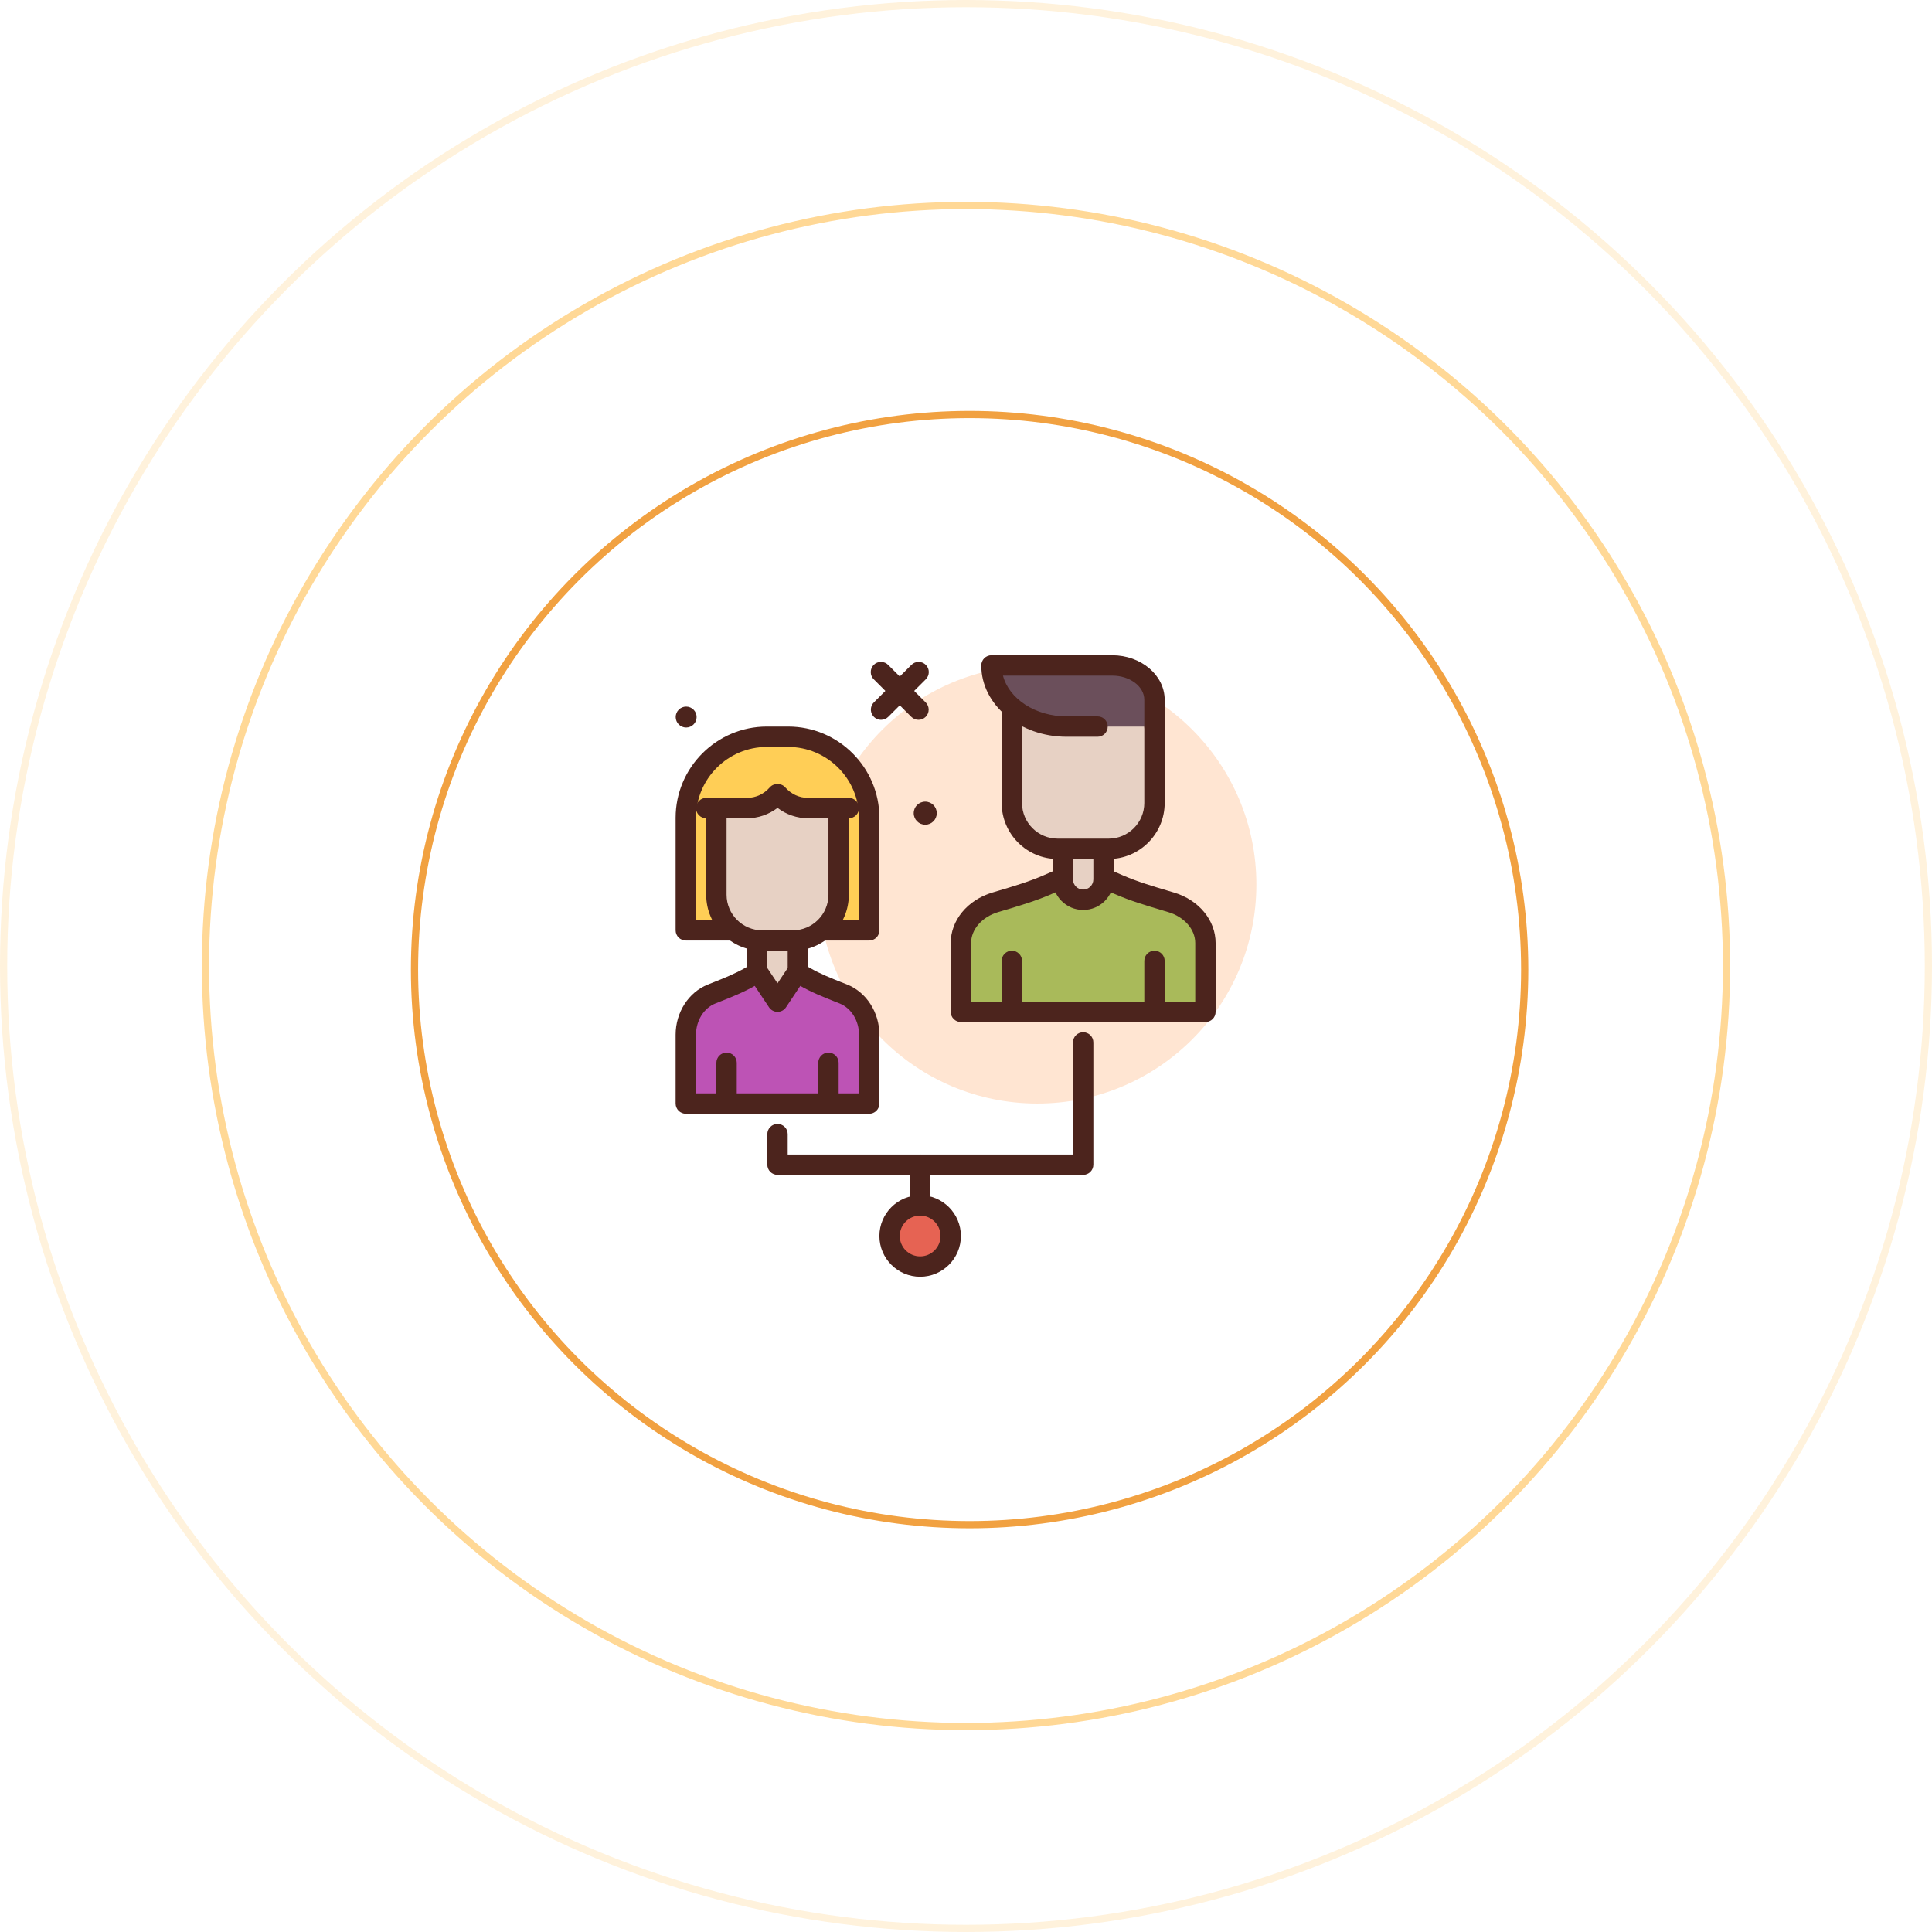 <svg width="268" height="268" viewBox="0 0 268 268" fill="none" xmlns="http://www.w3.org/2000/svg">
<circle cx="134.5" cy="134.5" r="77" stroke="#F1A141"/>
<circle cx="134" cy="134" r="105.5" stroke="#FFBE51" stroke-opacity="0.6"/>
<circle cx="134" cy="134" r="133.5" stroke="#FFBE51" stroke-opacity="0.2"/>
<path d="M143.894 153.08C160.676 153.08 174.28 139.475 174.28 122.693C174.28 105.911 160.676 92.307 143.894 92.307C127.111 92.307 113.507 105.911 113.507 122.693C113.507 139.475 127.111 153.08 143.894 153.08Z" fill="#FFE5D2"/>
<path d="M133.293 140.36V130.816C133.293 128.211 135.284 125.994 138.067 125.164C140.512 124.434 142.972 123.738 145.275 122.737L150.253 120.573L155.232 122.737C157.535 123.737 159.995 124.434 162.44 125.163C165.222 125.994 167.213 128.211 167.213 130.816V140.36H133.293Z" fill="#A9BA5A"/>
<path d="M167.214 141.773H133.294C132.919 141.773 132.559 141.624 132.294 141.359C132.029 141.094 131.88 140.735 131.88 140.36V130.816C131.88 127.657 134.205 124.842 137.663 123.809L138.373 123.598C140.603 122.936 142.71 122.31 144.712 121.441L149.69 119.277C149.868 119.2 150.06 119.16 150.254 119.16C150.447 119.16 150.639 119.2 150.817 119.277L155.795 121.441C157.797 122.31 159.904 122.936 162.135 123.598L162.843 123.808C166.303 124.842 168.627 127.657 168.627 130.816V140.36C168.627 140.735 168.478 141.094 168.213 141.359C167.948 141.624 167.589 141.773 167.214 141.773ZM134.707 138.947H165.8V130.816C165.8 128.917 164.287 127.19 162.035 126.517L161.33 126.308C159.117 125.651 156.829 124.971 154.669 124.033L150.254 122.114L145.838 124.033C143.679 124.971 141.391 125.651 139.177 126.308L138.471 126.518C136.22 127.19 134.707 128.917 134.707 130.816V138.947Z" fill="#4C241D"/>
<path d="M95.134 153.08V143.536C95.134 140.931 96.627 138.714 98.714 137.883C100.548 137.154 102.393 136.458 104.12 135.457L107.854 133.293L111.587 135.457C113.315 136.457 115.159 137.154 116.993 137.883C119.081 138.714 120.574 140.931 120.574 143.536V153.08H95.134Z" fill="#BD53B5"/>
<path d="M120.574 154.493H95.133C94.759 154.493 94.399 154.344 94.134 154.079C93.869 153.814 93.72 153.455 93.72 153.08V143.536C93.72 140.434 95.517 137.635 98.191 136.57L98.722 136.359C100.377 135.704 101.941 135.086 103.411 134.234L107.144 132.07C107.36 131.945 107.604 131.88 107.853 131.88C108.102 131.88 108.347 131.945 108.562 132.07L112.295 134.234C113.766 135.086 115.33 135.704 116.984 136.359L117.515 136.57C120.19 137.635 121.986 140.434 121.986 143.536V153.08C121.986 153.266 121.95 153.449 121.879 153.621C121.808 153.792 121.704 153.948 121.573 154.079C121.442 154.211 121.286 154.315 121.114 154.386C120.943 154.457 120.759 154.493 120.574 154.493ZM96.547 151.667H119.16V143.536C119.16 141.581 118.079 139.837 116.47 139.196L115.945 138.988C114.267 138.324 112.531 137.637 110.878 136.68L107.854 134.927L104.829 136.68C103.176 137.637 101.44 138.324 99.762 138.988L99.236 139.196C97.628 139.837 96.547 141.581 96.547 143.536V151.667Z" fill="#4C241D"/>
<path d="M150.253 124.813C149.504 124.813 148.785 124.515 148.255 123.985C147.725 123.455 147.427 122.736 147.427 121.987V117.747H153.08V121.987C153.08 122.736 152.782 123.455 152.252 123.985C151.722 124.515 151.003 124.813 150.253 124.813Z" fill="#E7D1C4"/>
<path d="M150.254 126.227C147.916 126.227 146.014 124.325 146.014 121.987V117.747C146.014 117.372 146.163 117.012 146.428 116.747C146.693 116.482 147.052 116.333 147.427 116.333H153.08C153.455 116.333 153.815 116.482 154.08 116.747C154.345 117.012 154.494 117.372 154.494 117.747V121.987C154.494 124.325 152.592 126.227 150.254 126.227ZM148.84 119.16V121.987C148.84 122.766 149.475 123.4 150.254 123.4C151.033 123.4 151.667 122.766 151.667 121.987V119.16H148.84Z" fill="#4C241D"/>
<path d="M120.574 129.053H95.134V113.449C95.134 107.236 100.17 102.2 106.383 102.2H109.325C115.537 102.2 120.574 107.236 120.574 113.449V129.053Z" fill="#FFCE56"/>
<path d="M120.574 130.467H95.133C94.759 130.467 94.399 130.318 94.134 130.053C93.869 129.788 93.72 129.428 93.72 129.053V113.449C93.72 106.467 99.4 100.787 106.382 100.787H109.325C116.307 100.787 121.987 106.467 121.987 113.449V129.053C121.987 129.428 121.838 129.788 121.573 130.053C121.308 130.318 120.948 130.467 120.574 130.467ZM96.547 127.64H119.16V113.449C119.16 108.025 114.748 103.613 109.325 103.613H106.382C100.959 103.613 96.547 108.025 96.547 113.449V127.64Z" fill="#4C241D"/>
<path d="M153.787 117.747H146.72C143.208 117.747 140.36 114.899 140.36 111.387V93.72H153.787C157.3 93.72 160.147 96.567 160.147 100.08V111.387C160.147 114.899 157.3 117.747 153.787 117.747Z" fill="#E7D1C4"/>
<path d="M153.787 119.16H146.72C142.434 119.16 138.947 115.673 138.947 111.387V93.72C138.947 93.345 139.096 92.986 139.361 92.721C139.626 92.456 139.985 92.307 140.36 92.307H153.787C158.073 92.307 161.56 95.794 161.56 100.08V111.387C161.56 115.673 158.073 119.16 153.787 119.16ZM141.773 95.133V111.387C141.773 114.114 143.993 116.333 146.72 116.333H153.787C156.514 116.333 158.733 114.114 158.733 111.387V100.08C158.733 97.353 156.514 95.133 153.787 95.133H141.773Z" fill="#4C241D"/>
<path d="M116.334 112.093V124.107C116.334 127.619 113.486 130.467 109.974 130.467H105.734C102.221 130.467 99.374 127.619 99.374 124.107V112.093" fill="#E7D1C4"/>
<path d="M109.974 131.88H105.734C101.447 131.88 97.96 128.393 97.96 124.107V112.093C97.96 111.718 98.109 111.359 98.374 111.094C98.639 110.829 98.999 110.68 99.374 110.68C99.749 110.68 100.108 110.829 100.373 111.094C100.638 111.359 100.787 111.718 100.787 112.093V124.107C100.787 126.834 103.006 129.053 105.734 129.053H109.974C112.701 129.053 114.92 126.834 114.92 124.107V112.093C114.92 111.718 115.069 111.359 115.334 111.094C115.599 110.829 115.959 110.68 116.334 110.68C116.709 110.68 117.068 110.829 117.333 111.094C117.598 111.359 117.747 111.718 117.747 112.093V124.107C117.747 128.393 114.26 131.88 109.974 131.88Z" fill="#4C241D"/>
<path d="M152.248 100.787H147.97C142.207 100.787 137.534 96.99 137.534 92.307H154.281C157.521 92.307 160.147 94.44 160.147 97.073V100.787" fill="#6B4F5B"/>
<path d="M160.147 102.2C159.772 102.2 159.412 102.051 159.147 101.786C158.882 101.521 158.733 101.161 158.733 100.787V97.072C158.733 95.224 156.736 93.72 154.281 93.72H139.128C139.967 96.941 143.612 99.373 147.97 99.373H152.247C152.622 99.373 152.981 99.522 153.246 99.787C153.511 100.052 153.66 100.412 153.66 100.787C153.66 101.161 153.511 101.521 153.246 101.786C152.981 102.051 152.622 102.2 152.247 102.2H147.97C141.436 102.2 136.12 97.762 136.12 92.307C136.12 91.932 136.269 91.572 136.534 91.307C136.799 91.042 137.159 90.893 137.533 90.893H154.281C158.295 90.893 161.56 93.666 161.56 97.072V100.787C161.56 101.161 161.411 101.521 161.146 101.786C160.881 102.051 160.522 102.2 160.147 102.2Z" fill="#4C241D"/>
<path d="M110.68 134.707L107.854 138.947L105.027 134.707V130.467H110.68V134.707Z" fill="#E7D1C4"/>
<path d="M107.854 140.36C107.621 140.36 107.392 140.303 107.187 140.193C106.982 140.083 106.807 139.924 106.678 139.731L103.851 135.491C103.696 135.259 103.614 134.986 103.614 134.707V130.467C103.614 130.092 103.763 129.732 104.028 129.467C104.293 129.202 104.652 129.053 105.027 129.053H110.68C111.055 129.053 111.415 129.202 111.68 129.467C111.945 129.732 112.094 130.092 112.094 130.467V134.707C112.094 134.985 112.011 135.259 111.856 135.491L109.03 139.731C108.901 139.924 108.726 140.083 108.521 140.193C108.316 140.303 108.086 140.36 107.854 140.36ZM106.44 134.279L107.854 136.399L109.267 134.279V131.88H106.44V134.279Z" fill="#4C241D"/>
<path d="M97.96 112.093H103.614C105.312 112.093 106.817 111.329 107.854 110.144C108.89 111.329 110.396 112.093 112.094 112.093H117.747" fill="#FFCE56"/>
<path d="M117.747 113.507H112.094C110.558 113.507 109.072 112.994 107.854 112.068C106.635 112.994 105.149 113.507 103.614 113.507H97.96C97.585 113.507 97.226 113.358 96.961 113.093C96.696 112.828 96.547 112.468 96.547 112.093C96.547 111.718 96.696 111.359 96.961 111.094C97.226 110.829 97.585 110.68 97.96 110.68H103.614C104.834 110.68 105.963 110.159 106.79 109.214C107.326 108.6 108.381 108.6 108.917 109.214C109.745 110.159 110.873 110.68 112.094 110.68H117.747C118.122 110.68 118.481 110.829 118.746 111.094C119.011 111.359 119.16 111.718 119.16 112.093C119.16 112.468 119.011 112.828 118.746 113.093C118.481 113.358 118.122 113.507 117.747 113.507Z" fill="#4C241D"/>
<path d="M160.147 141.773C159.772 141.773 159.413 141.624 159.147 141.359C158.882 141.094 158.734 140.735 158.734 140.36V133.293C158.734 132.918 158.882 132.559 159.147 132.294C159.413 132.029 159.772 131.88 160.147 131.88C160.522 131.88 160.881 132.029 161.146 132.294C161.411 132.559 161.56 132.918 161.56 133.293V140.36C161.56 140.735 161.411 141.094 161.146 141.359C160.881 141.624 160.522 141.773 160.147 141.773ZM140.36 141.773C139.985 141.773 139.626 141.624 139.361 141.359C139.096 141.094 138.947 140.735 138.947 140.36V133.293C138.947 132.918 139.096 132.559 139.361 132.294C139.626 132.029 139.985 131.88 140.36 131.88C140.735 131.88 141.095 132.029 141.36 132.294C141.625 132.559 141.774 132.918 141.774 133.293V140.36C141.774 140.735 141.625 141.094 141.36 141.359C141.095 141.624 140.735 141.773 140.36 141.773ZM114.92 154.493C114.545 154.493 114.186 154.344 113.921 154.079C113.656 153.814 113.507 153.455 113.507 153.08V147.427C113.507 147.052 113.656 146.692 113.921 146.427C114.186 146.162 114.545 146.013 114.92 146.013C115.295 146.013 115.655 146.162 115.92 146.427C116.185 146.692 116.334 147.052 116.334 147.427V153.08C116.334 153.455 116.185 153.814 115.92 154.079C115.655 154.344 115.295 154.493 114.92 154.493ZM100.787 154.493C100.412 154.493 100.053 154.344 99.787 154.079C99.522 153.814 99.374 153.455 99.374 153.08V147.427C99.374 147.052 99.522 146.692 99.787 146.427C100.053 146.162 100.412 146.013 100.787 146.013C101.162 146.013 101.521 146.162 101.786 146.427C102.051 146.692 102.2 147.052 102.2 147.427V153.08C102.2 153.455 102.051 153.814 101.786 154.079C101.521 154.344 101.162 154.493 100.787 154.493Z" fill="#4C241D"/>
<path d="M95.181 100.919C95.982 100.919 96.632 100.27 96.632 99.468C96.632 98.667 95.982 98.017 95.181 98.017C94.379 98.017 93.73 98.667 93.73 99.468C93.73 100.27 94.379 100.919 95.181 100.919Z" fill="#4C241D"/>
<path d="M127.64 175.693C129.982 175.693 131.88 173.795 131.88 171.453C131.88 169.112 129.982 167.213 127.64 167.213C125.299 167.213 123.4 169.112 123.4 171.453C123.4 173.795 125.299 175.693 127.64 175.693Z" fill="#E66353"/>
<path d="M127.64 177.107C124.523 177.107 121.987 174.57 121.987 171.453C121.987 168.336 124.523 165.8 127.64 165.8C130.757 165.8 133.293 168.336 133.293 171.453C133.293 174.57 130.757 177.107 127.64 177.107ZM127.64 168.627C126.081 168.627 124.813 169.894 124.813 171.453C124.813 173.012 126.081 174.28 127.64 174.28C129.199 174.28 130.467 173.012 130.467 171.453C130.467 169.894 129.199 168.627 127.64 168.627Z" fill="#4C241D"/>
<path d="M128.347 114.4C129.231 114.4 129.947 113.684 129.947 112.8C129.947 111.916 129.231 111.2 128.347 111.2C127.463 111.2 126.747 111.916 126.747 112.8C126.747 113.684 127.463 114.4 128.347 114.4Z" fill="#4C241D"/>
<path d="M150.254 162.973H107.854C107.479 162.973 107.119 162.824 106.854 162.559C106.589 162.294 106.44 161.935 106.44 161.56V157.32C106.44 156.945 106.589 156.586 106.854 156.321C107.119 156.056 107.479 155.907 107.854 155.907C108.229 155.907 108.588 156.056 108.853 156.321C109.118 156.586 109.267 156.945 109.267 157.32V160.147H148.84V144.6C148.84 144.225 148.989 143.866 149.254 143.601C149.519 143.336 149.879 143.187 150.254 143.187C150.629 143.187 150.988 143.336 151.253 143.601C151.518 143.866 151.667 144.225 151.667 144.6V161.56C151.667 161.935 151.518 162.294 151.253 162.559C150.988 162.824 150.629 162.973 150.254 162.973Z" fill="#4C241D"/>
<path d="M127.64 168.627C127.265 168.627 126.906 168.478 126.641 168.213C126.376 167.948 126.227 167.588 126.227 167.213V161.56C126.227 161.185 126.376 160.826 126.641 160.561C126.906 160.296 127.265 160.147 127.64 160.147C128.015 160.147 128.375 160.296 128.64 160.561C128.905 160.826 129.054 161.185 129.054 161.56V167.213C129.054 167.588 128.905 167.948 128.64 168.213C128.375 168.478 128.015 168.627 127.64 168.627ZM122.217 99.85C121.938 99.85 121.665 99.767 121.432 99.611C121.2 99.456 121.019 99.235 120.912 98.977C120.805 98.719 120.777 98.435 120.831 98.161C120.886 97.886 121.02 97.635 121.218 97.437L126.41 92.245C126.541 92.11 126.697 92.002 126.869 91.928C127.041 91.854 127.227 91.815 127.415 91.813C127.602 91.812 127.788 91.847 127.962 91.919C128.136 91.99 128.294 92.095 128.426 92.227C128.559 92.36 128.664 92.518 128.735 92.692C128.806 92.865 128.842 93.051 128.84 93.239C128.838 93.427 128.799 93.612 128.725 93.784C128.651 93.957 128.544 94.113 128.409 94.243L123.216 99.436C123.085 99.567 122.93 99.671 122.758 99.742C122.587 99.813 122.403 99.85 122.217 99.85Z" fill="#4C241D"/>
<path d="M127.41 99.85C127.224 99.85 127.04 99.813 126.869 99.742C126.697 99.671 126.542 99.567 126.411 99.436L121.218 94.243C121.083 94.112 120.975 93.957 120.901 93.784C120.827 93.612 120.788 93.426 120.787 93.239C120.785 93.051 120.821 92.865 120.892 92.691C120.963 92.517 121.068 92.36 121.201 92.227C121.333 92.094 121.491 91.989 121.665 91.918C121.838 91.847 122.025 91.811 122.212 91.813C122.4 91.815 122.585 91.854 122.758 91.928C122.93 92.002 123.086 92.109 123.217 92.245L128.409 97.437C128.674 97.702 128.823 98.061 128.823 98.436C128.823 98.811 128.674 99.17 128.409 99.435C128.278 99.567 128.122 99.671 127.951 99.742C127.779 99.813 127.596 99.85 127.41 99.85Z" fill="#4C241D"/>
</svg>
